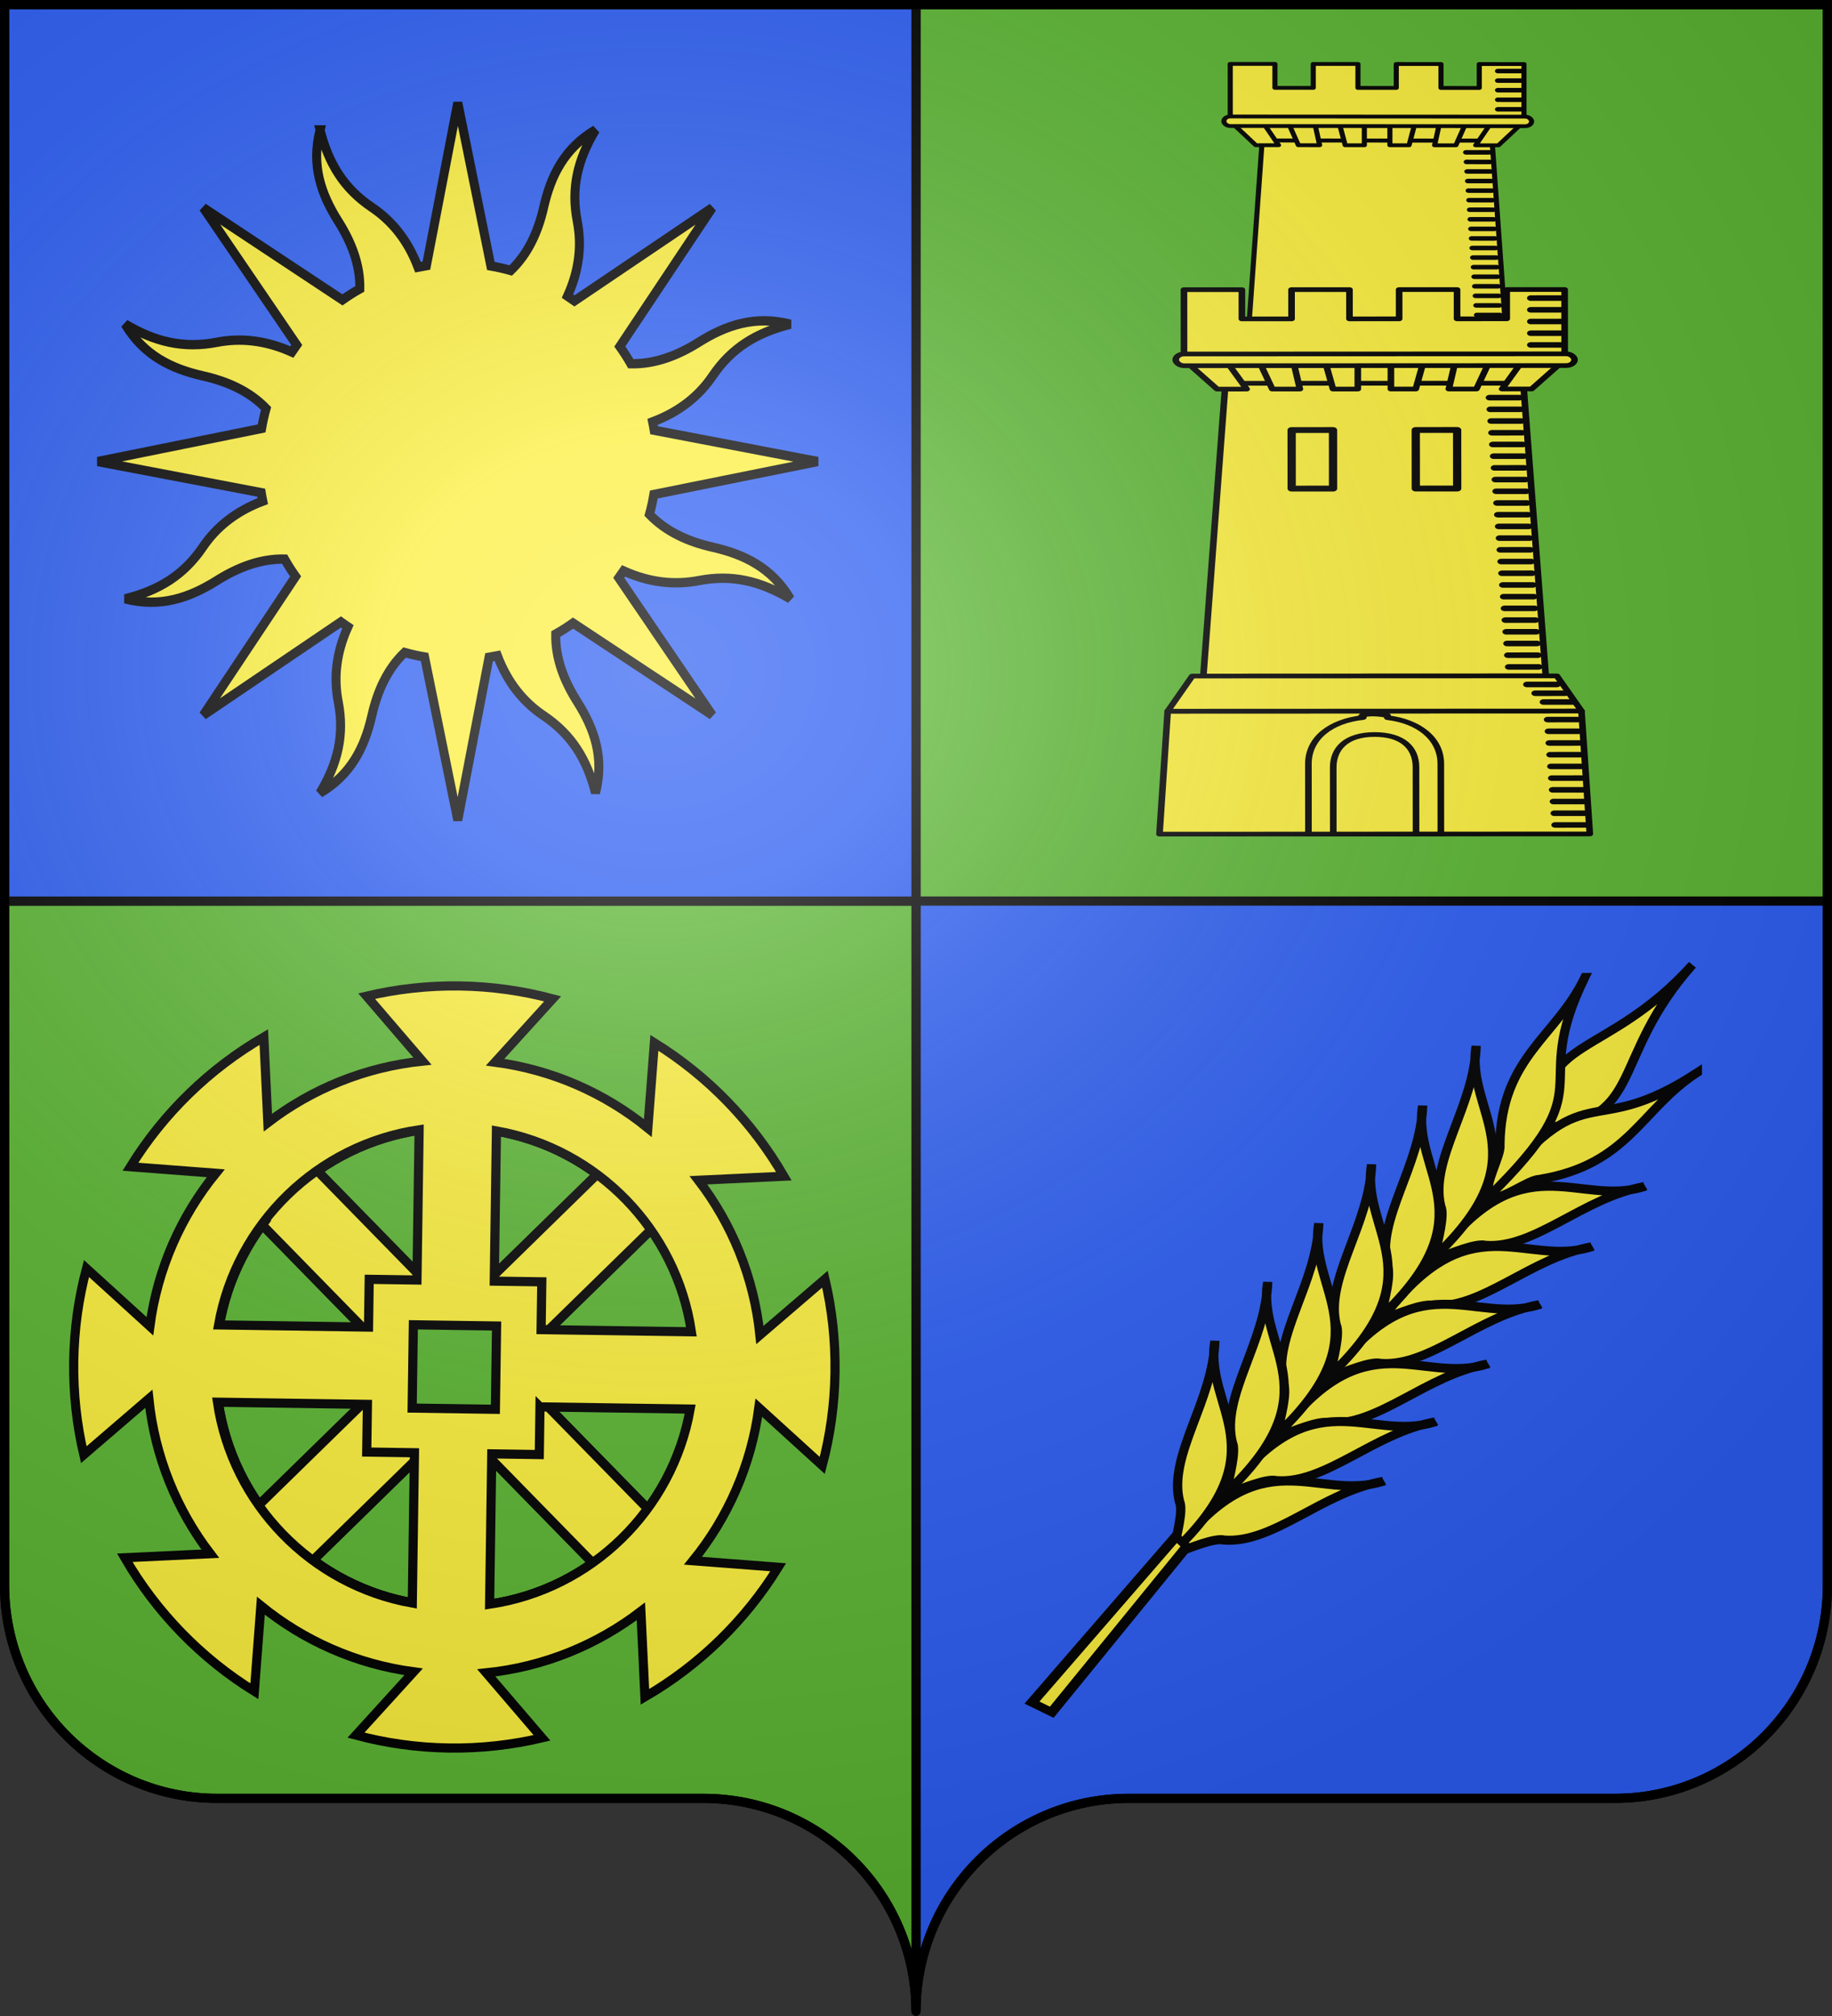 <?xml version="1.0" encoding="UTF-8" standalone="no"?>
<svg
   xmlns:dc="http://purl.org/dc/elements/1.1/"
   xmlns:cc="http://creativecommons.org/ns#"
   xmlns:rdf="http://www.w3.org/1999/02/22-rdf-syntax-ns#"
   xmlns:svg="http://www.w3.org/2000/svg"
   xmlns="http://www.w3.org/2000/svg"
   xmlns:xlink="http://www.w3.org/1999/xlink"
   xmlns:sodipodi="http://sodipodi.sourceforge.net/DTD/sodipodi-0.dtd"
   xmlns:inkscape="http://www.inkscape.org/namespaces/inkscape"
   height="660"
   width="600"
   version="1.0"
   id="svg2"
   sodipodi:version="0.32"
   inkscape:version="0.48.1 r9760"
   sodipodi:docname="Blason Frahier-et-Chatebier.svg"
   inkscape:output_extension="org.inkscape.output.svg.inkscape">
  <rect width="100%" height="100%" fill="#333333" stroke="none"/>
  <sodipodi:namedview
     inkscape:window-height="667"
     inkscape:window-width="1024"
     inkscape:pageshadow="2"
     inkscape:pageopacity="0.0"
     guidetolerance="10.0"
     gridtolerance="10.0"
     objecttolerance="10.0"
     borderopacity="1.0"
     bordercolor="#666666"
     pagecolor="#ffffff"
     id="base"
     showgrid="false"
     height="660px"
     inkscape:zoom="0.6803027"
     inkscape:cx="300.00005"
     inkscape:cy="330.00016"
     inkscape:window-x="0"
     inkscape:window-y="67"
     inkscape:current-layer="layer2-3"
     showguides="true"
     inkscape:guide-bbox="true"
     inkscape:window-maximized="0">
    <sodipodi:guide
       orientation="1,0"
       position="150,305.714"
       id="guide3095" />
  </sodipodi:namedview>
  <desc
     id="desc4">Flag of Canton of Valais (Wallis)</desc>
  <defs
     id="defs6">
    <linearGradient
       id="linearGradient2893">
      <stop
         style="stop-color:white;stop-opacity:0.314;"
         offset="0"
         id="stop2895" />
      <stop
         id="stop2897"
         offset="0.19"
         style="stop-color:white;stop-opacity:0.251;" />
      <stop
         style="stop-color:#6b6b6b;stop-opacity:0.125;"
         offset="0.6"
         id="stop2901" />
      <stop
         style="stop-color:black;stop-opacity:0.125;"
         offset="1"
         id="stop2899" />
    </linearGradient>
    <radialGradient
       inkscape:collect="always"
       xlink:href="#linearGradient2893"
       id="radialGradient11919"
       gradientUnits="userSpaceOnUse"
       gradientTransform="matrix(1.551,0,0,1.35,-227.894,-51.264)"
       cx="285.186"
       cy="200.448"
       fx="285.186"
       fy="200.448"
       r="300" />
  </defs>
  <g
     inkscape:groupmode="layer"
     id="layer1"
     inkscape:label="Fond écu"
     style="opacity:1;display:inline">
    <path
       style="opacity:1;fill:#5ab532;fill-opacity:1;fill-rule:nonzero;stroke:#000000;stroke-width:3;stroke-linecap:butt;stroke-linejoin:miter;marker:none;marker-start:none;marker-mid:none;marker-end:none;stroke-miterlimit:4;stroke-dasharray:none;stroke-dashoffset:0;stroke-opacity:1;visibility:visible;display:inline;overflow:visible"
       d="M 300,1.5 L 300,295 L 598.5,295 L 598.5,1.5 L 300,1.5 z"
       id="path14388" />
    <path
       style="opacity:1;fill:#2b5df2;fill-opacity:1;fill-rule:nonzero;stroke:#000000;stroke-width:3;stroke-linecap:butt;stroke-linejoin:miter;marker:none;marker-start:none;marker-mid:none;marker-end:none;stroke-miterlimit:4;stroke-dasharray:none;stroke-dashoffset:0;stroke-opacity:1;visibility:visible;display:inline;overflow:visible"
       d="M 300,295 L 300,658.5 C 300,619.996 331.209,588.75 369.656,588.75 C 408.103,588.75 490.397,588.75 528.844,588.75 C 567.291,588.75 598.5,557.504 598.5,519 L 598.5,295 L 300,295 z"
       id="path19854" />
    <path
       style="opacity:1;fill:#5ab532;fill-opacity:1;fill-rule:nonzero;stroke:#000000;stroke-width:3;stroke-linecap:butt;stroke-linejoin:miter;marker:none;marker-start:none;marker-mid:none;marker-end:none;stroke-miterlimit:4;stroke-dasharray:none;stroke-dashoffset:0;stroke-opacity:1;visibility:visible;display:inline;overflow:visible"
       d="M 1.5,295 L 1.5,519 C 1.5,557.504 32.709,588.75 71.156,588.75 C 109.603,588.75 191.897,588.75 230.344,588.75 C 268.791,588.75 300,619.996 300,658.5 L 300,295 L 1.5,295 z"
       id="path15284" />
    <path
       style="opacity:1;fill:#2b5df2;fill-opacity:1;fill-rule:nonzero;stroke:#000000;stroke-width:3;stroke-linecap:butt;stroke-linejoin:miter;marker:none;marker-start:none;marker-mid:none;marker-end:none;stroke-miterlimit:4;stroke-dasharray:none;stroke-dashoffset:0;stroke-opacity:1;visibility:visible;display:inline;overflow:visible"
       d="M 1.5,1.5 L 1.5,295 L 300,295 L 300,1.5 L 1.5,1.5 z"
       id="rect3718" />
    <g
       id="layer1-4"
       inkscape:label="Calque 1"
       transform="matrix(1.332,0,0,1.384,27.45,13.099)">
      <g
         transform="matrix(0.754,0,0,0.754,-21.16,-18.769)"
         id="g2129"
         style="display:inline">
        <path
           style="color:#000000;fill:#fcef3c;fill-opacity:1;fill-rule:nonzero;stroke:#000000;stroke-width:2.929;stroke-linecap:butt;stroke-linejoin:miter;stroke-miterlimit:4;stroke-opacity:1;stroke-dasharray:none;stroke-dashoffset:0;marker:none;visibility:visible;display:inline;overflow:visible"
           d="m 105.102,53.106 c -2.937,11.017 0.3,20.087 5.914,28.633 4.341,6.608 7.193,13.651 7.057,21.218 -1.974,1.068 -3.857,2.219 -5.675,3.458 L 67.033,77.513 97.488,120.546 c -0.547,0.725 -1.08,1.478 -1.594,2.223 -8.638,-3.732 -16.747,-4.473 -24.474,-3.039 -10.923,2.027 -20.197,-0.168 -29.881,-5.704 6.045,9.782 15.064,13.998 25.333,16.233 7.957,1.732 15.149,4.772 20.638,10.235 -0.597,2.059 -1.09,4.141 -1.465,6.255 l -53.397,10.386 53.276,9.772 c 0.146,0.879 0.323,1.756 0.51,2.633 -8.862,3.216 -15.163,8.18 -19.571,14.436 -6.23,8.842 -14.361,13.582 -25.29,16.236 11.486,2.817 20.926,-0.325 29.836,-5.709 6.89,-4.163 14.232,-6.899 22.12,-6.769 1.113,1.894 2.314,3.7 3.605,5.443 l -30.115,43.549 44.886,-29.264 c 0.75,0.52 1.509,1.055 2.279,1.544 -3.891,8.286 -4.647,16.1 -3.152,23.512 2.113,10.477 -0.191,19.336 -5.962,28.624 10.199,-5.798 14.593,-14.449 16.924,-24.3 1.806,-7.632 4.975,-14.531 10.671,-19.795 2.151,0.574 4.312,1.045 6.521,1.406 l 10.828,51.217 10.188,-51.102 c 0.917,-0.14 1.831,-0.31 2.746,-0.489 3.351,8.503 8.53,14.545 15.05,18.772 9.218,5.975 14.16,13.775 16.927,24.257 2.937,-11.017 -0.339,-20.072 -5.952,-28.618 -4.349,-6.621 -7.169,-13.642 -7.019,-21.233 1.962,-1.063 3.83,-2.211 5.637,-3.443 l 45.402,28.886 -30.471,-43.069 c 0.535,-0.71 1.068,-1.441 1.571,-2.171 8.641,3.743 16.781,4.458 24.512,3.024 10.923,-2.027 20.159,0.183 29.842,5.719 -6.045,-9.782 -15.048,-13.961 -25.318,-16.197 -7.948,-1.73 -15.132,-4.829 -20.615,-10.287 0.596,-2.055 1.053,-4.129 1.427,-6.239 l 53.413,-10.349 -53.292,-9.809 c -0.146,-0.879 -0.323,-1.756 -0.51,-2.634 8.87,-3.213 15.162,-8.179 19.571,-14.436 6.23,-8.842 14.377,-13.546 25.305,-16.199 -11.486,-2.817 -20.942,0.288 -29.851,5.672 -6.903,4.172 -14.223,6.877 -22.136,6.732 -1.108,-1.881 -2.306,-3.674 -3.589,-5.406 l 30.131,-43.513 -44.918,29.191 c -0.741,-0.514 -1.502,-1.025 -2.264,-1.507 3.897,-8.283 4.663,-16.064 3.168,-23.475 -2.113,-10.477 0.175,-19.373 5.946,-28.661 -10.199,5.798 -14.555,14.434 -16.886,24.284 -1.808,7.641 -5.032,14.562 -10.747,19.826 -2.136,-0.569 -4.29,-1.063 -6.482,-1.421 L 150.012,44.545 139.786,95.662 c -0.917,0.14 -1.83,0.31 -2.746,0.489 -3.352,-8.503 -8.527,-14.543 -15.05,-18.772 -9.218,-5.976 -14.122,-13.79 -16.888,-24.273 z"
           id="path2140"
           inkscape:connector-curvature="0" />
        <g
           id="g27330"
           transform="matrix(0.9,0.728,-0.783,0.836,447.901,-45.355)"
           inkscape:transform-center-x="496.73947"
           inkscape:transform-center-y="-238.25718"
           style="stroke:#000000;stroke-opacity:1;stroke-width:2.547;stroke-miterlimit:4;stroke-dasharray:none">
          <g
             style="display:inline;stroke:#000000;stroke-opacity:1;stroke-width:2.547;stroke-miterlimit:4;stroke-dasharray:none"
             inkscape:label="Fond écu"
             id="layer3-4">
            <g
               id="g7290"
               style="fill:#fcef3c;fill-opacity:1;stroke:#000000;stroke-width:2.838;stroke-miterlimit:4;stroke-opacity:1;stroke-dasharray:none;display:inline"
               transform="matrix(-0.973,0,0,0.828,1362.878,147.109)">
              <g
                 id="g8767"
                 style="fill:#fcef3c;fill-opacity:1;stroke:#000000;stroke-width:2.181;stroke-miterlimit:4;stroke-opacity:1;stroke-dasharray:none"
                 transform="matrix(0.871,-0.965,0.77,1.092,-79.926,1077.196)">
                <path
                   style="fill:#fcef3c;fill-opacity:1;fill-rule:evenodd;stroke:#000000;stroke-width:2.181;stroke-linecap:butt;stroke-linejoin:miter;stroke-miterlimit:4;stroke-opacity:1;stroke-dasharray:none;display:inline"
                   d="m 1236.49,151.036 c -19.492,22.085 -11.329,38.486 -33.552,37.354 -1.551,-22.514 14.377,-16.024 33.552,-37.354 z"
                   id="path8769"
                   sodipodi:nodetypes="ccc"
                   inkscape:connector-curvature="0" />
                <g
                   id="g8771"
                   style="fill:#fcef3c;fill-opacity:1;stroke:#000000;stroke-width:2.181;stroke-miterlimit:4;stroke-opacity:1;stroke-dasharray:none">
                  <path
                     sodipodi:nodetypes="cccc"
                     id="path8773"
                     d="m 1210.439,152.46 c -13.245,27.249 5.455,25.132 -22.222,51.587 -1.134,-3.377 2.915,-9.586 2.551,-12.341 0.137,-21.16 13.048,-25.216 19.672,-39.246 z"
                     style="fill:#fcef3c;fill-opacity:1;fill-rule:evenodd;stroke:#000000;stroke-width:2.181;stroke-linecap:butt;stroke-linejoin:miter;stroke-miterlimit:4;stroke-opacity:1;stroke-dasharray:none;display:inline"
                     inkscape:connector-curvature="0" />
                  <path
                     sodipodi:nodetypes="cccc"
                     id="path8775"
                     d="m 1185.042,167.54 c -2.531,16.138 15.772,27.116 -9.524,50.397 0.91,-4.095 2.412,-9.997 1.461,-12.117 -2.788,-11.344 7.739,-23.86 8.063,-38.28 z"
                     style="fill:#fcef3c;fill-opacity:1;fill-rule:evenodd;stroke:#000000;stroke-width:2.181;stroke-linecap:butt;stroke-linejoin:miter;stroke-miterlimit:4;stroke-opacity:1;stroke-dasharray:none;display:inline"
                     inkscape:connector-curvature="0" />
                  <path
                     sodipodi:nodetypes="cccc"
                     id="path8777"
                     d="m 1172.578,181.23 c -2.531,16.138 15.772,27.116 -9.524,50.397 0.91,-4.095 2.412,-9.997 1.461,-12.117 -2.788,-11.344 7.739,-23.86 8.063,-38.28 z"
                     style="fill:#fcef3c;fill-opacity:1;fill-rule:evenodd;stroke:#000000;stroke-width:2.181;stroke-linecap:butt;stroke-linejoin:miter;stroke-miterlimit:4;stroke-opacity:1;stroke-dasharray:none;display:inline"
                     inkscape:connector-curvature="0" />
                  <path
                     sodipodi:nodetypes="cccc"
                     id="path8779"
                     d="m 1160.673,194.722 c -2.531,16.138 15.772,27.116 -9.524,50.397 0.91,-4.095 2.412,-9.997 1.461,-12.117 -2.788,-11.344 7.739,-23.86 8.063,-38.28 z"
                     style="fill:#fcef3c;fill-opacity:1;fill-rule:evenodd;stroke:#000000;stroke-width:2.181;stroke-linecap:butt;stroke-linejoin:miter;stroke-miterlimit:4;stroke-opacity:1;stroke-dasharray:none;display:inline"
                     inkscape:connector-curvature="0" />
                  <path
                     sodipodi:nodetypes="cccc"
                     id="path8781"
                     d="m 1148.372,208.214 c -2.531,16.138 15.772,27.116 -9.524,50.397 0.91,-4.095 2.412,-9.997 1.461,-12.117 -2.788,-11.344 7.739,-23.86 8.063,-38.28 z"
                     style="fill:#fcef3c;fill-opacity:1;fill-rule:evenodd;stroke:#000000;stroke-width:2.181;stroke-linecap:butt;stroke-linejoin:miter;stroke-miterlimit:4;stroke-opacity:1;stroke-dasharray:none;display:inline"
                     inkscape:connector-curvature="0" />
                  <path
                     sodipodi:nodetypes="cccc"
                     id="path8783"
                     d="m 1136.467,221.706 c -2.531,16.138 15.772,27.116 -9.524,50.397 0.91,-4.095 2.412,-9.997 1.461,-12.117 -2.788,-11.344 7.739,-23.86 8.063,-38.28 z"
                     style="fill:#fcef3c;fill-opacity:1;fill-rule:evenodd;stroke:#000000;stroke-width:2.181;stroke-linecap:butt;stroke-linejoin:miter;stroke-miterlimit:4;stroke-opacity:1;stroke-dasharray:none;display:inline"
                     inkscape:connector-curvature="0" />
                  <path
                     sodipodi:nodetypes="cccc"
                     id="path8785"
                     d="m 1124.165,235.198 c -2.531,16.138 15.772,27.116 -9.524,50.397 0.91,-4.095 2.412,-9.997 1.461,-12.117 -2.788,-11.344 7.739,-23.86 8.063,-38.28 z"
                     style="fill:#fcef3c;fill-opacity:1;fill-rule:evenodd;stroke:#000000;stroke-width:2.181;stroke-linecap:butt;stroke-linejoin:miter;stroke-miterlimit:4;stroke-opacity:1;stroke-dasharray:none;display:inline"
                     inkscape:connector-curvature="0" />
                </g>
                <g
                   style="fill:#fcef3c;fill-opacity:1;stroke:#000000;stroke-width:2.181;stroke-miterlimit:4;stroke-opacity:1;stroke-dasharray:none;display:inline"
                   id="g8787"
                   transform="matrix(-0.105,-0.995,-0.995,0.105,1516.331,1364.704)">
                  <path
                     sodipodi:nodetypes="cccc"
                     id="path8789"
                     d="m 1210.439,152.46 c -13.245,27.249 5.455,25.132 -22.222,51.587 -1.134,-3.377 2.915,-9.586 2.551,-12.341 0.137,-21.16 13.048,-25.216 19.672,-39.246 z"
                     style="fill:#fcef3c;fill-opacity:1;fill-rule:evenodd;stroke:#000000;stroke-width:2.181;stroke-linecap:butt;stroke-linejoin:miter;stroke-miterlimit:4;stroke-opacity:1;stroke-dasharray:none;display:inline"
                     inkscape:connector-curvature="0" />
                  <path
                     sodipodi:nodetypes="cccc"
                     id="path8791"
                     d="m 1185.042,167.54 c -2.531,16.138 15.772,27.116 -9.524,50.397 0.91,-4.095 2.412,-9.997 1.461,-12.117 -2.788,-11.344 7.739,-23.86 8.063,-38.28 z"
                     style="fill:#fcef3c;fill-opacity:1;fill-rule:evenodd;stroke:#000000;stroke-width:2.181;stroke-linecap:butt;stroke-linejoin:miter;stroke-miterlimit:4;stroke-opacity:1;stroke-dasharray:none;display:inline"
                     inkscape:connector-curvature="0" />
                  <path
                     sodipodi:nodetypes="cccc"
                     id="path8793"
                     d="m 1172.578,181.23 c -2.531,16.138 15.772,27.116 -9.524,50.397 0.91,-4.095 2.412,-9.997 1.461,-12.117 -2.788,-11.344 7.739,-23.86 8.063,-38.28 z"
                     style="fill:#fcef3c;fill-opacity:1;fill-rule:evenodd;stroke:#000000;stroke-width:2.181;stroke-linecap:butt;stroke-linejoin:miter;stroke-miterlimit:4;stroke-opacity:1;stroke-dasharray:none;display:inline"
                     inkscape:connector-curvature="0" />
                  <path
                     sodipodi:nodetypes="cccc"
                     id="path8795"
                     d="m 1160.673,194.722 c -2.531,16.138 15.772,27.116 -9.524,50.397 0.91,-4.095 2.412,-9.997 1.461,-12.117 -2.788,-11.344 7.739,-23.86 8.063,-38.28 z"
                     style="fill:#fcef3c;fill-opacity:1;fill-rule:evenodd;stroke:#000000;stroke-width:2.181;stroke-linecap:butt;stroke-linejoin:miter;stroke-miterlimit:4;stroke-opacity:1;stroke-dasharray:none;display:inline"
                     inkscape:connector-curvature="0" />
                  <path
                     sodipodi:nodetypes="cccc"
                     id="path8797"
                     d="m 1148.372,208.214 c -2.531,16.138 15.772,27.116 -9.524,50.397 0.91,-4.095 2.412,-9.997 1.461,-12.117 -2.788,-11.344 7.739,-23.86 8.063,-38.28 z"
                     style="fill:#fcef3c;fill-opacity:1;fill-rule:evenodd;stroke:#000000;stroke-width:2.181;stroke-linecap:butt;stroke-linejoin:miter;stroke-miterlimit:4;stroke-opacity:1;stroke-dasharray:none;display:inline"
                     inkscape:connector-curvature="0" />
                  <path
                     sodipodi:nodetypes="cccc"
                     id="path8799"
                     d="m 1136.467,221.706 c -2.531,16.138 15.772,27.116 -9.524,50.397 0.91,-4.095 2.412,-9.997 1.461,-12.117 -2.788,-11.344 7.739,-23.86 8.063,-38.28 z"
                     style="fill:#fcef3c;fill-opacity:1;fill-rule:evenodd;stroke:#000000;stroke-width:2.181;stroke-linecap:butt;stroke-linejoin:miter;stroke-miterlimit:4;stroke-opacity:1;stroke-dasharray:none;display:inline"
                     inkscape:connector-curvature="0" />
                  <path
                     sodipodi:nodetypes="cccc"
                     id="path8801"
                     d="m 1124.165,235.198 c -2.531,16.138 15.772,27.116 -9.524,50.397 0.91,-4.095 2.412,-9.997 1.461,-12.117 -2.788,-11.344 7.739,-23.86 8.063,-38.28 z"
                     style="fill:#fcef3c;fill-opacity:1;fill-rule:evenodd;stroke:#000000;stroke-width:2.181;stroke-linecap:butt;stroke-linejoin:miter;stroke-miterlimit:4;stroke-opacity:1;stroke-dasharray:none;display:inline"
                     inkscape:connector-curvature="0" />
                </g>
              </g>
              <path
                 style="fill:#fcef3c;fill-opacity:1;fill-rule:evenodd;stroke:#000000;stroke-width:2.838;stroke-linecap:butt;stroke-linejoin:miter;stroke-miterlimit:4;stroke-opacity:1;stroke-dasharray:none"
                 d="m 1113.644,308.301 -1.207,74.044 -6.035,-1.795 3.017,-72.025 4.224,-0.224 z"
                 id="path1972"
                 inkscape:connector-curvature="0" />
            </g>
          </g>
          <g
             inkscape:label="Meubles"
             id="layer4-0"
             style="stroke:#000000;stroke-opacity:1;stroke-width:2.547;stroke-miterlimit:4;stroke-dasharray:none" />
          <g
             inkscape:label="Reflet final"
             id="layer2-8"
             style="stroke:#000000;stroke-opacity:1;stroke-width:2.547;stroke-miterlimit:4;stroke-dasharray:none" />
          <g
             inkscape:label="Contour final"
             id="layer1-1"
             style="stroke:#000000;stroke-opacity:1;stroke-width:2.547;stroke-miterlimit:4;stroke-dasharray:none" />
        </g>
        <g
           inkscape:label="Meubles"
           id="layer2-4"
           transform="matrix(0.313,0.308,-0.32,0.301,160.316,248.054)"
           style="fill:#fcef3c;fill-opacity:1;stroke:#000000;stroke-opacity:1;stroke-width:6.67;stroke-miterlimit:4;stroke-dasharray:none">
          <path
             id="path2865"
             style="fill:#fcef3c;fill-opacity:1;fill-rule:nonzero;stroke:#000000;stroke-opacity:1;stroke-width:6.67;stroke-miterlimit:4;stroke-dasharray:none"
             d="m 275.581,122.794 c -41.979,4.956 -67.981,21.513 -99.559,46.41 -20.349,18.696 -8.669,5.798 -37.405,37.405 -24.923,31.584 -35.249,58.875 -40.198,100.879 0.56,39.832 -1.383,21.887 0,52.798 4.948,42.009 22.728,70.601 47.652,102.198 16.975,22.668 37.195,36.87 37.405,37.328 31.578,24.909 51.368,25.376 93.347,30.335 37.299,0.626 26.759,0.058 52.952,0 41.967,-4.944 65.506,-7.856 97.075,-32.743 27.822,-28.762 18.476,-18.222 37.405,-37.405 24.896,-31.578 41.454,-60.142 46.41,-102.121 -2.204,-22.039 2.249,-6.037 0,-52.952 -4.956,-41.974 -19.03,-71.722 -43.925,-103.287 -10.092,-10.42 -19.457,-24.673 -37.405,-37.482 -31.568,-24.874 -58.835,-36.423 -100.802,-41.363 -31.235,1.842 -23.189,-1.297 -52.952,0 z m -0.451,36.36 0,109.367 c -12.353,7.267 -22.364,20.992 -34.788,34.788 l -109.29,0 c 11.98,-73.831 70.246,-132.154 144.078,-144.155 z m 56.338,0 c 73.856,11.973 132.182,70.299 144.154,144.155 l -109.52,0 C 353.84,286.07 352.659,280.945 331.468,268.521 z M 265.521,291.215 c 37.885,-25.157 67.775,-16.843 79.284,7.454 13.953,21.595 10.329,45.701 1.242,70.587 -36.2,22.215 -59.778,9.719 -83.011,-3.727 -23.324,-26.971 -9.457,-50.555 2.485,-74.314 z m -134.468,68.355 109.29,0 c 12.23,24.736 22.283,27.257 34.788,34.711 l 0,109.444 C 201.324,491.718 143.06,433.377 131.053,359.57 z m 235.05,0 109.444,0 C 463.546,433.402 405.299,491.745 331.468,503.725 l 0,-109.444 c 19.684,-12.236 19.725,-14.829 34.634,-34.711 z"
             inkscape:connector-curvature="0"
             sodipodi:nodetypes="cccccccccccccccccccccccccccccccccccccccccc" />
          <use
             x="0"
             y="0"
             xlink:href="#path2865"
             id="use28692"
             style="fill:#fcef3c;fill-opacity:1;stroke:#000000;stroke-opacity:1;stroke-width:6.67;stroke-miterlimit:4;stroke-dasharray:none"
             width="600"
             height="660" />
        </g>
        <g
           inkscape:label="Meubles"
           id="layer2-3"
           transform="matrix(0.705,-0.676,0.702,0.679,-518.915,-296.5)">
          <path
             id="path2865-6"
             style="fill:#fcef3c;fill-opacity:1;fill-rule:nonzero;stroke:#000000;stroke-width:3;stroke-opacity:1;stroke-miterlimit:4;stroke-dasharray:none"
             d="M 21.733,932.033 C 14.39,924.507 6.302,918.108 -2.268,912.837 l -2.056,27.981 C -19.107,928.858 -36.508,921.687 -54.443,919.339 l 18.836,-20.796 c -19.922,-5.259 -40.903,-5.513 -60.949,-0.755 l 18.321,21.256 c -17.997,1.896 -35.578,8.655 -50.655,20.255 l -1.395,-28.048 c -8.696,5.057 -16.89,11.255 -24.415,18.597 -7.525,7.342 -13.948,15.405 -19.218,23.974 l 28.03,2.061 c -11.969,14.788 -19.179,32.215 -21.521,50.164 l -20.798,-18.839 c -5.251,19.922 -5.513,40.903 -0.747,60.948 l 21.278,-18.342 c 1.901,17.991 8.622,35.583 20.213,50.657 l -28.023,1.367 c 5.059,8.696 11.257,16.941 18.6,24.467 7.341,7.524 15.41,13.901 23.977,19.172 l 2.081,-27.956 c 14.775,11.959 32.19,19.131 50.119,21.479 l -18.811,20.772 c 19.904,5.246 40.873,5.506 60.9,0.754 l -18.297,-21.231 c 17.987,-1.903 35.584,-8.665 50.655,-20.255 l 1.395,28.048 c 8.696,-5.057 16.915,-11.279 24.44,-18.621 7.533,-7.35 13.944,-15.395 19.218,-23.974 l -28.005,-2.085 c 11.956,-14.779 19.131,-32.186 21.472,-50.116 l 20.774,18.814 c 5.244,-19.903 5.5,-40.873 0.746,-60.899 L 32.572,1008.475 C 30.663,990.498 23.903,972.931 12.31,957.867 L 40.309,956.475 C 35.251,947.781 29.075,939.558 21.733,932.033 z m -42.695,23.952 -35.208,34.351 -10.928,-11.201 -11.199,10.927 -34.332,-35.188 c 27.532,-19.333 64.612,-18.892 91.668,1.111 z m 17.698,18.139 c 19.346,27.54 18.892,64.639 -1.123,91.692 l -34.405,-35.263 11.199,-10.927 -10.88,-11.151 35.208,-34.351 z m -64.089,25.768 19.052,19.527 -19.524,19.049 -19.052,-19.527 19.524,-19.049 z m -63.389,-27.347 34.332,35.188 -11.175,10.902 10.928,11.201 -35.233,34.376 c -19.32,-27.535 -18.841,-64.619 1.148,-91.667 z m 73.838,75.68 34.38,35.238 c -27.538,19.326 -64.618,18.898 -91.668,-1.111 l 35.233,-34.376 10.88,11.151 11.175,-10.903 z"
             inkscape:connector-curvature="0" />
          <g
             id="g29934"
             transform="matrix(0.589,0.587,-0.439,0.441,343.586,865.346)"
             style="fill:#fcef3c">
            <g
               id="layer4-02"
               style="fill:#fcef3c">
              <g
                 id="g3583"
                 transform="matrix(2.517,0,0,2.517,-112.371,-112.024)"
                 style="fill:#fcef3c">
                <path
                   id="path2260"
                   style="fill:#fcef3c;fill-rule:evenodd;stroke:#000000;stroke-width:0.8;stroke-linecap:butt;stroke-linejoin:miter;stroke-miterlimit:4;stroke-opacity:1;stroke-dasharray:none"
                   d="m 83.804,42.882 -2.688,50 41.375,0 -2.688,-50 -36,0 z"
                   inkscape:connector-curvature="0" />
                <path
                   id="rect3155"
                   style="fill:#fcef3c;fill-opacity:1;fill-rule:evenodd;stroke:#000000;stroke-width:0.8;stroke-linecap:round;stroke-linejoin:round;stroke-miterlimit:4;stroke-opacity:1;stroke-dasharray:none;stroke-dashoffset:0"
                   d="m 78.804,26.882 0,5 0,7 46,0 0,-7 0,-5 -7,0 0,5 -6,0 0,-5 -7,0 0,5 -6,0 0,-5 -7,0 0,5 -6,0 0,-5 -7,0 z"
                   inkscape:connector-curvature="0" />
                <path
                   id="path3157"
                   style="fill:#fcef3c;fill-opacity:1;fill-rule:evenodd;stroke:#000000;stroke-width:0.8;stroke-linecap:round;stroke-linejoin:round;stroke-miterlimit:4;stroke-opacity:1;stroke-dasharray:none"
                   d="m 78.804,38.882 5,3.987 36,0 5,-3.987 -46,0 z"
                   inkscape:connector-curvature="0" />
                <path
                   id="path3321"
                   style="fill:#fcef3c;fill-rule:evenodd;stroke:#000000;stroke-width:0.8;stroke-linecap:round;stroke-linejoin:round;stroke-miterlimit:4;stroke-opacity:1;stroke-dasharray:none"
                   d="m 78.804,38.87 4,5 3.566,0 -2.566,-5 -5,0 z"
                   inkscape:connector-curvature="0" />
                <path
                   inkscape:connector-curvature="0"
                   d="m 124.804,38.87 -4,5 -3.566,0 2.566,-5 5,0 z"
                   style="fill:#fcef3c;fill-rule:evenodd;stroke:#000000;stroke-width:0.8;stroke-linecap:round;stroke-linejoin:round;stroke-miterlimit:4;stroke-opacity:1;stroke-dasharray:none"
                   id="use3323" />
                <path
                   id="path3325"
                   style="fill:#fcef3c;fill-rule:evenodd;stroke:#000000;stroke-width:0.8;stroke-linecap:round;stroke-linejoin:round;stroke-miterlimit:4;stroke-opacity:1;stroke-dasharray:none"
                   d="m 87.804,38.87 1.667,5 3.333,0 -0.833,-5 -4.167,0 z"
                   inkscape:connector-curvature="0" />
                <path
                   inkscape:connector-curvature="0"
                   d="m 115.804,38.87 -1.667,5 -3.333,0 0.833,-5 4.167,0 z"
                   style="fill:#fcef3c;fill-rule:evenodd;stroke:#000000;stroke-width:0.8;stroke-linecap:round;stroke-linejoin:round;stroke-miterlimit:4;stroke-opacity:1;stroke-dasharray:none"
                   id="use3327" />
                <path
                   id="path3329"
                   style="fill:#fcef3c;fill-rule:evenodd;stroke:#000000;stroke-width:0.8;stroke-linecap:butt;stroke-linejoin:round;stroke-miterlimit:4;stroke-opacity:1;stroke-dasharray:none"
                   d="m 95.804,38.87 4,0 0,5 -3,0 -1,-5 z"
                   inkscape:connector-curvature="0" />
                <path
                   inkscape:connector-curvature="0"
                   d="m 107.804,38.87 -4,0 0,5 3,0 1,-5 z"
                   style="fill:#fcef3c;fill-rule:evenodd;stroke:#000000;stroke-width:0.8;stroke-linecap:butt;stroke-linejoin:round;stroke-miterlimit:4;stroke-opacity:1;stroke-dasharray:none"
                   id="use3331" />
                <rect
                   id="rect3351"
                   style="fill:#fcef3c;fill-opacity:1;fill-rule:evenodd;stroke:#000000;stroke-width:0.8;stroke-linecap:round;stroke-linejoin:round;stroke-miterlimit:4;stroke-opacity:1;stroke-dasharray:none;stroke-dashoffset:0"
                   y="37.87"
                   x="77.804"
                   ry="1"
                   height="2"
                   width="48.191" />
                <path
                   id="path3357"
                   style="fill:#fcef3c;stroke:#000000;stroke-width:0.949px;stroke-linecap:round;stroke-linejoin:miter;stroke-opacity:1"
                   d="m 120.73,28.344 3.6,0"
                   inkscape:connector-curvature="0" />
                <path
                   inkscape:connector-curvature="0"
                   d="m 120.73,30.344 3.6,0"
                   style="fill:#fcef3c;stroke:#000000;stroke-width:0.949px;stroke-linecap:round;stroke-linejoin:miter;stroke-opacity:1"
                   id="use3359" />
                <path
                   inkscape:connector-curvature="0"
                   d="m 120.73,32.344 3.6,0"
                   style="fill:#fcef3c;stroke:#000000;stroke-width:0.949px;stroke-linecap:round;stroke-linejoin:miter;stroke-opacity:1"
                   id="use3361" />
                <path
                   inkscape:connector-curvature="0"
                   d="m 120.73,34.344 3.6,0"
                   style="fill:#fcef3c;stroke:#000000;stroke-width:0.949px;stroke-linecap:round;stroke-linejoin:miter;stroke-opacity:1"
                   id="use3363" />
                <path
                   inkscape:connector-curvature="0"
                   d="m 120.73,36.344 3.6,0"
                   style="fill:#fcef3c;stroke:#000000;stroke-width:0.949px;stroke-linecap:round;stroke-linejoin:miter;stroke-opacity:1"
                   id="use3365" />
                <g
                   id="g3297"
                   transform="translate(-263.196,-448.493)"
                   style="fill:#fcef3c">
                  <use
                     xlink:href="#path3357"
                     height="1"
                     width="1"
                     y="17"
                     x="-5"
                     id="use3279"
                     transform="translate(263.196,448.493)"
                     style="fill:#fcef3c" />
                  <use
                     xlink:href="#use3279"
                     height="1"
                     width="1"
                     y="2"
                     x="0.1"
                     id="use3281"
                     style="fill:#fcef3c" />
                  <use
                     xlink:href="#use3279"
                     height="1"
                     width="1"
                     y="4"
                     x="0.2"
                     id="use3283"
                     style="fill:#fcef3c" />
                  <use
                     xlink:href="#use3279"
                     height="1"
                     width="1"
                     y="6"
                     x="0.3"
                     id="use3285"
                     style="fill:#fcef3c" />
                  <use
                     xlink:href="#use3279"
                     height="1"
                     width="1"
                     y="8"
                     x="0.4"
                     id="use3287"
                     style="fill:#fcef3c" />
                </g>
                <g
                   style="fill:#fcef3c"
                   transform="translate(-262.696,-438.493)"
                   id="use3304">
                  <use
                     style="fill:#fcef3c"
                     transform="translate(263.196,448.493)"
                     id="use30103"
                     x="-5"
                     y="17"
                     width="1"
                     height="1"
                     xlink:href="#path3357" />
                  <use
                     style="fill:#fcef3c"
                     id="use30105"
                     x="0.1"
                     y="2"
                     width="1"
                     height="1"
                     xlink:href="#use3279" />
                  <use
                     style="fill:#fcef3c"
                     id="use30107"
                     x="0.2"
                     y="4"
                     width="1"
                     height="1"
                     xlink:href="#use3279" />
                  <use
                     style="fill:#fcef3c"
                     id="use30109"
                     x="0.3"
                     y="6"
                     width="1"
                     height="1"
                     xlink:href="#use3279" />
                  <use
                     style="fill:#fcef3c"
                     id="use30111"
                     x="0.4"
                     y="8"
                     width="1"
                     height="1"
                     xlink:href="#use3279" />
                </g>
                <g
                   style="fill:#fcef3c"
                   transform="translate(-262.196,-428.493)"
                   id="use3306">
                  <use
                     style="fill:#fcef3c"
                     transform="translate(263.196,448.493)"
                     id="use30091"
                     x="-5"
                     y="17"
                     width="1"
                     height="1"
                     xlink:href="#path3357" />
                  <use
                     style="fill:#fcef3c"
                     id="use30093"
                     x="0.1"
                     y="2"
                     width="1"
                     height="1"
                     xlink:href="#use3279" />
                  <use
                     style="fill:#fcef3c"
                     id="use30095"
                     x="0.2"
                     y="4"
                     width="1"
                     height="1"
                     xlink:href="#use3279" />
                  <use
                     style="fill:#fcef3c"
                     id="use30097"
                     x="0.3"
                     y="6"
                     width="1"
                     height="1"
                     xlink:href="#use3279" />
                  <use
                     style="fill:#fcef3c"
                     id="use30099"
                     x="0.4"
                     y="8"
                     width="1"
                     height="1"
                     xlink:href="#use3279" />
                </g>
                <g
                   style="fill:#fcef3c"
                   transform="translate(-261.696,-418.493)"
                   id="use3308">
                  <use
                     style="fill:#fcef3c"
                     transform="translate(263.196,448.493)"
                     id="use30079"
                     x="-5"
                     y="17"
                     width="1"
                     height="1"
                     xlink:href="#path3357" />
                  <use
                     style="fill:#fcef3c"
                     id="use30081"
                     x="0.1"
                     y="2"
                     width="1"
                     height="1"
                     xlink:href="#use3279" />
                  <use
                     style="fill:#fcef3c"
                     id="use30083"
                     x="0.2"
                     y="4"
                     width="1"
                     height="1"
                     xlink:href="#use3279" />
                  <use
                     style="fill:#fcef3c"
                     id="use30085"
                     x="0.3"
                     y="6"
                     width="1"
                     height="1"
                     xlink:href="#use3279" />
                  <use
                     style="fill:#fcef3c"
                     id="use30087"
                     x="0.4"
                     y="8"
                     width="1"
                     height="1"
                     xlink:href="#use3279" />
                </g>
                <g
                   style="fill:#fcef3c"
                   transform="translate(-261.196,-408.493)"
                   id="use3310">
                  <use
                     style="fill:#fcef3c"
                     transform="translate(263.196,448.493)"
                     id="use30067"
                     x="-5"
                     y="17"
                     width="1"
                     height="1"
                     xlink:href="#path3357" />
                  <use
                     style="fill:#fcef3c"
                     id="use30069"
                     x="0.1"
                     y="2"
                     width="1"
                     height="1"
                     xlink:href="#use3279" />
                  <use
                     style="fill:#fcef3c"
                     id="use30071"
                     x="0.2"
                     y="4"
                     width="1"
                     height="1"
                     xlink:href="#use3279" />
                  <use
                     style="fill:#fcef3c"
                     id="use30073"
                     x="0.3"
                     y="6"
                     width="1"
                     height="1"
                     xlink:href="#use3279" />
                  <use
                     style="fill:#fcef3c"
                     id="use30075"
                     x="0.4"
                     y="8"
                     width="1"
                     height="1"
                     xlink:href="#use3279" />
                </g>
              </g>
            </g>
            <g
               id="layer2-0"
               style="fill:#fcef3c" />
          </g>
          <g
             style="fill:#fcef3c"
             transform="matrix(0.764,0.76,-0.537,0.54,311.138,841.918)"
             id="g29975">
            <g
               style="fill:#fcef3c"
               id="g29977">
              <g
                 style="fill:#fcef3c"
                 transform="matrix(2.517,0,0,2.517,-112.371,-112.024)"
                 id="g29979">
                <path
                   inkscape:connector-curvature="0"
                   d="m 84.972,81.428 -2.688,50 41.375,0 -2.688,-50 -36,0 z"
                   style="fill:#fcef3c;fill-rule:evenodd;stroke:#000000;stroke-width:0.8;stroke-linecap:butt;stroke-linejoin:miter;stroke-miterlimit:4;stroke-opacity:1;stroke-dasharray:none"
                   id="path29981" />
                <path
                   inkscape:connector-curvature="0"
                   d="m 77.972,137.428 -1,21 52,0 -1,-21 -50,0 z"
                   style="fill:#fcef3c;fill-rule:evenodd;stroke:#000000;stroke-width:0.8;stroke-linecap:butt;stroke-linejoin:round;stroke-miterlimit:4;stroke-opacity:1;stroke-dasharray:none"
                   id="path29983" />
                <path
                   inkscape:connector-curvature="0"
                   d="m 79.972,65.428 0,5 0,7 46,0 0,-7 0,-5 -7,0 0,5 -6,0 0,-5 -7,0 0,5 -6,0 0,-5 -7,0 0,5 -6,0 0,-5 -7,0 z"
                   style="fill:#fcef3c;fill-opacity:1;fill-rule:evenodd;stroke:#000000;stroke-width:0.8;stroke-linecap:round;stroke-linejoin:round;stroke-miterlimit:4;stroke-opacity:1;stroke-dasharray:none;stroke-dashoffset:0"
                   id="path29985" />
                <path
                   inkscape:connector-curvature="0"
                   d="m 79.972,77.428 5,3.987 36,0 5,-3.987 -46,0 z"
                   style="fill:#fcef3c;fill-opacity:1;fill-rule:evenodd;stroke:#000000;stroke-width:0.8;stroke-linecap:round;stroke-linejoin:round;stroke-miterlimit:4;stroke-opacity:1;stroke-dasharray:none"
                   id="path29987" />
                <path
                   inkscape:connector-curvature="0"
                   d="m 79.972,77.416 4,5 3.566,0 -2.566,-5 -5,0 z"
                   style="fill:#fcef3c;fill-rule:evenodd;stroke:#000000;stroke-width:0.8;stroke-linecap:round;stroke-linejoin:round;stroke-miterlimit:4;stroke-opacity:1;stroke-dasharray:none"
                   id="path29989" />
                <use
                   style="fill:#fcef3c"
                   transform="matrix(-1,0,0,1,204.776,38.546)"
                   id="use29991"
                   x="0"
                   y="0"
                   width="1"
                   height="1"
                   xlink:href="#path3321" />
                <path
                   inkscape:connector-curvature="0"
                   d="m 88.972,77.416 1.667,5 3.333,0 -0.833,-5 -4.167,0 z"
                   style="fill:#fcef3c;fill-rule:evenodd;stroke:#000000;stroke-width:0.8;stroke-linecap:round;stroke-linejoin:round;stroke-miterlimit:4;stroke-opacity:1;stroke-dasharray:none"
                   id="path29993" />
                <use
                   style="fill:#fcef3c"
                   transform="matrix(-1,0,0,1,204.776,38.546)"
                   id="use29995"
                   x="0"
                   y="0"
                   width="1"
                   height="1"
                   xlink:href="#path3325" />
                <path
                   inkscape:connector-curvature="0"
                   d="m 96.972,77.416 4,0 0,5 -3,0 -1,-5 z"
                   style="fill:#fcef3c;fill-rule:evenodd;stroke:#000000;stroke-width:0.8;stroke-linecap:butt;stroke-linejoin:round;stroke-miterlimit:4;stroke-opacity:1;stroke-dasharray:none"
                   id="path29997" />
                <use
                   style="fill:#fcef3c"
                   transform="matrix(-1,0,0,1,204.776,38.546)"
                   id="use29999"
                   x="0"
                   y="0"
                   width="1"
                   height="1"
                   xlink:href="#path3329" />
                <rect
                   width="48.191"
                   height="2"
                   ry="1"
                   x="78.972"
                   y="76.416"
                   style="fill:#fcef3c;fill-opacity:1;fill-rule:evenodd;stroke:#000000;stroke-width:0.8;stroke-linecap:round;stroke-linejoin:round;stroke-miterlimit:4;stroke-opacity:1;stroke-dasharray:none;stroke-dashoffset:0"
                   id="rect30001" />
                <rect
                   width="5"
                   height="10"
                   x="92.972"
                   y="89.416"
                   style="fill:#fcef3c;fill-opacity:1;fill-rule:evenodd;stroke:#000000;stroke-width:1;stroke-linecap:round;stroke-linejoin:round;stroke-miterlimit:4;stroke-opacity:1;stroke-dasharray:none;stroke-dashoffset:0"
                   id="rect30003" />
                <rect
                   width="5"
                   height="10"
                   x="107.972"
                   y="89.416"
                   style="fill:#fcef3c;fill-opacity:1;fill-rule:evenodd;stroke:#000000;stroke-width:1;stroke-linecap:round;stroke-linejoin:round;stroke-miterlimit:4;stroke-opacity:1;stroke-dasharray:none;stroke-dashoffset:0"
                   id="use30005" />
                <path
                   inkscape:connector-curvature="0"
                   d="m 121.898,66.89 3.6,0"
                   style="fill:#fcef3c;stroke:#000000;stroke-width:0.949px;stroke-linecap:round;stroke-linejoin:miter;stroke-opacity:1"
                   id="path30007" />
                <use
                   style="fill:#fcef3c"
                   transform="translate(1.168,38.546)"
                   id="use30009"
                   x="0"
                   y="2"
                   width="1"
                   height="1"
                   xlink:href="#path3357" />
                <use
                   style="fill:#fcef3c"
                   transform="translate(1.168,38.546)"
                   id="use30011"
                   x="0"
                   y="4"
                   width="1"
                   height="1"
                   xlink:href="#path3357" />
                <use
                   style="fill:#fcef3c"
                   transform="translate(1.168,38.546)"
                   id="use30013"
                   x="0"
                   y="6"
                   width="1"
                   height="1"
                   xlink:href="#path3357" />
                <use
                   style="fill:#fcef3c"
                   transform="translate(1.168,38.546)"
                   id="use30015"
                   x="0"
                   y="8"
                   width="1"
                   height="1"
                   xlink:href="#path3357" />
                <path
                   inkscape:connector-curvature="0"
                   d="m 101.556,138.084 c -0.195,0.017 0.203,0.421 0.013,0.449 -3.865,0.574 -6.598,3.486 -6.598,7.896 l 0,12 16,0 0,-12 c 0,-4.293 -2.659,-7.256 -6.441,-7.878 -0.126,-0.021 0.11,-0.386 -0.019,-0.401 -1.132,-0.231 -1.978,-0.34 -2.956,-0.065 z"
                   style="fill:#fcef3c;fill-opacity:1;fill-rule:evenodd;stroke:#000000;stroke-width:0.8;stroke-miterlimit:4;stroke-opacity:1;stroke-dasharray:none"
                   id="path30017" />
                <path
                   inkscape:connector-curvature="0"
                   d="m 97.972,147.022 0,11.406 10,0 0,-11.406 c 0,-3.372 -1.649,-5.593 -5,-5.594 -3.5,-0.001 -5,2.477 -5,5.594 z"
                   style="fill:#fcef3c;fill-opacity:1;fill-rule:evenodd;stroke:#000000;stroke-width:0.8;stroke-miterlimit:4;stroke-opacity:1;stroke-dasharray:none"
                   id="path30019" />
                <g
                   style="fill:#fcef3c"
                   transform="translate(-262.028,-409.947)"
                   id="g30021">
                  <use
                     style="fill:#fcef3c"
                     transform="translate(263.196,448.493)"
                     id="use30023"
                     x="-5"
                     y="17"
                     width="1"
                     height="1"
                     xlink:href="#path3357" />
                  <use
                     style="fill:#fcef3c"
                     id="use30025"
                     x="0.1"
                     y="2"
                     width="1"
                     height="1"
                     xlink:href="#use3279" />
                  <use
                     style="fill:#fcef3c"
                     id="use30027"
                     x="0.2"
                     y="4"
                     width="1"
                     height="1"
                     xlink:href="#use3279" />
                  <use
                     style="fill:#fcef3c"
                     id="use30029"
                     x="0.3"
                     y="6"
                     width="1"
                     height="1"
                     xlink:href="#use3279" />
                  <use
                     style="fill:#fcef3c"
                     id="use30031"
                     x="0.4"
                     y="8"
                     width="1"
                     height="1"
                     xlink:href="#use3279" />
                </g>
                <use
                   style="fill:#fcef3c"
                   transform="translate(1.168,38.546)"
                   id="use30033"
                   x="0.5"
                   y="10"
                   width="1"
                   height="1"
                   xlink:href="#g3297" />
                <use
                   style="fill:#fcef3c"
                   transform="translate(1.168,38.546)"
                   id="use30035"
                   x="1"
                   y="20"
                   width="1"
                   height="1"
                   xlink:href="#g3297" />
                <use
                   style="fill:#fcef3c"
                   transform="translate(1.168,38.546)"
                   id="use30037"
                   x="1.5"
                   y="30"
                   width="1"
                   height="1"
                   xlink:href="#g3297" />
                <use
                   style="fill:#fcef3c"
                   transform="translate(1.168,38.546)"
                   id="use30039"
                   x="2"
                   y="40"
                   width="1"
                   height="1"
                   xlink:href="#g3297" />
                <path
                   inkscape:connector-curvature="0"
                   d="m 80.941,131.428 -2.969,6 50,0 -2.969,-6 -0.438,0 -43.187,0 -0.438,0 z"
                   style="fill:#fcef3c;fill-rule:evenodd;stroke:#000000;stroke-width:0.8;stroke-linecap:round;stroke-linejoin:round;stroke-miterlimit:4;stroke-opacity:1;stroke-dasharray:none"
                   id="path30041" />
                <use
                   style="fill:#fcef3c"
                   transform="translate(1.168,38.546)"
                   id="use30043"
                   x="7"
                   y="55"
                   width="1"
                   height="1"
                   xlink:href="#g3297" />
                <use
                   style="fill:#fcef3c"
                   transform="translate(1.168,38.546)"
                   id="use30045"
                   x="7.5"
                   y="65"
                   width="1"
                   height="1"
                   xlink:href="#g3297" />
                <use
                   style="fill:#fcef3c"
                   transform="translate(1.168,38.546)"
                   id="use30047"
                   x="-0.5"
                   y="66"
                   width="1"
                   height="1"
                   xlink:href="#path3357" />
                <path
                   inkscape:connector-curvature="0"
                   d="m 122.398,134.39 3.6,0"
                   style="fill:#fcef3c;stroke:#000000;stroke-width:0.949px;stroke-linecap:round;stroke-linejoin:miter;stroke-opacity:1"
                   id="use30049" />
                <path
                   inkscape:connector-curvature="0"
                   d="m 123.398,135.89 3.6,0"
                   style="fill:#fcef3c;stroke:#000000;stroke-width:0.949px;stroke-linecap:round;stroke-linejoin:miter;stroke-opacity:1"
                   id="use30051" />
              </g>
            </g>
            <g
               style="fill:#fcef3c"
               id="g30053" />
          </g>
        </g>
      </g>
    </g>
  </g>
  <g
     inkscape:groupmode="layer"
     id="layer2"
     inkscape:label="Meubles"
     style="display:inline" />
  <g
     inkscape:groupmode="layer"
     id="layer3"
     inkscape:label="Reflet final"
     style="display:inline"
     sodipodi:insensitive="true">
    <path
       id="path2875"
       style="fill:url(#radialGradient11919);fill-opacity:1;fill-rule:evenodd;stroke:none;stroke-width:3;stroke-linecap:butt;stroke-linejoin:miter;stroke-miterlimit:4;stroke-dasharray:none;stroke-opacity:1"
       d="M 1.5,1.5 L 1.5,518.991 C 1.5,557.496 32.703,588.746 71.15,588.746 C 109.597,588.746 191.903,588.746 230.35,588.746 C 268.797,588.745 300,619.996 300,658.5 C 300,619.996 331.203,588.746 369.65,588.746 C 408.097,588.745 490.403,588.746 528.85,588.746 C 567.297,588.746 598.5,557.496 598.5,518.991 L 598.5,1.5 L 1.5,1.5 z " />
  </g>
  <g
     inkscape:groupmode="layer"
     id="layer4"
     inkscape:label="Contour final"
     style="display:inline"
     sodipodi:insensitive="true">
    <path
       id="path1572"
       style="fill:none;fill-opacity:1;fill-rule:nonzero;stroke:black;stroke-width:3;stroke-linecap:round;stroke-linejoin:round;stroke-miterlimit:4;stroke-dasharray:none;stroke-dashoffset:0;stroke-opacity:1"
       d="M 300,658.5 C 300,619.996 331.203,588.746 369.65,588.746 C 408.097,588.746 490.403,588.746 528.85,588.746 C 567.297,588.746 598.5,557.497 598.5,518.993 L 598.5,1.5 L 1.5,1.5 L 1.5,518.993 C 1.5,557.497 32.703,588.746 71.15,588.746 C 109.597,588.746 191.903,588.746 230.35,588.746 C 268.797,588.746 300,619.996 300,658.5 z "
       sodipodi:nodetypes="cssccccssc" />
  </g>
</svg>
